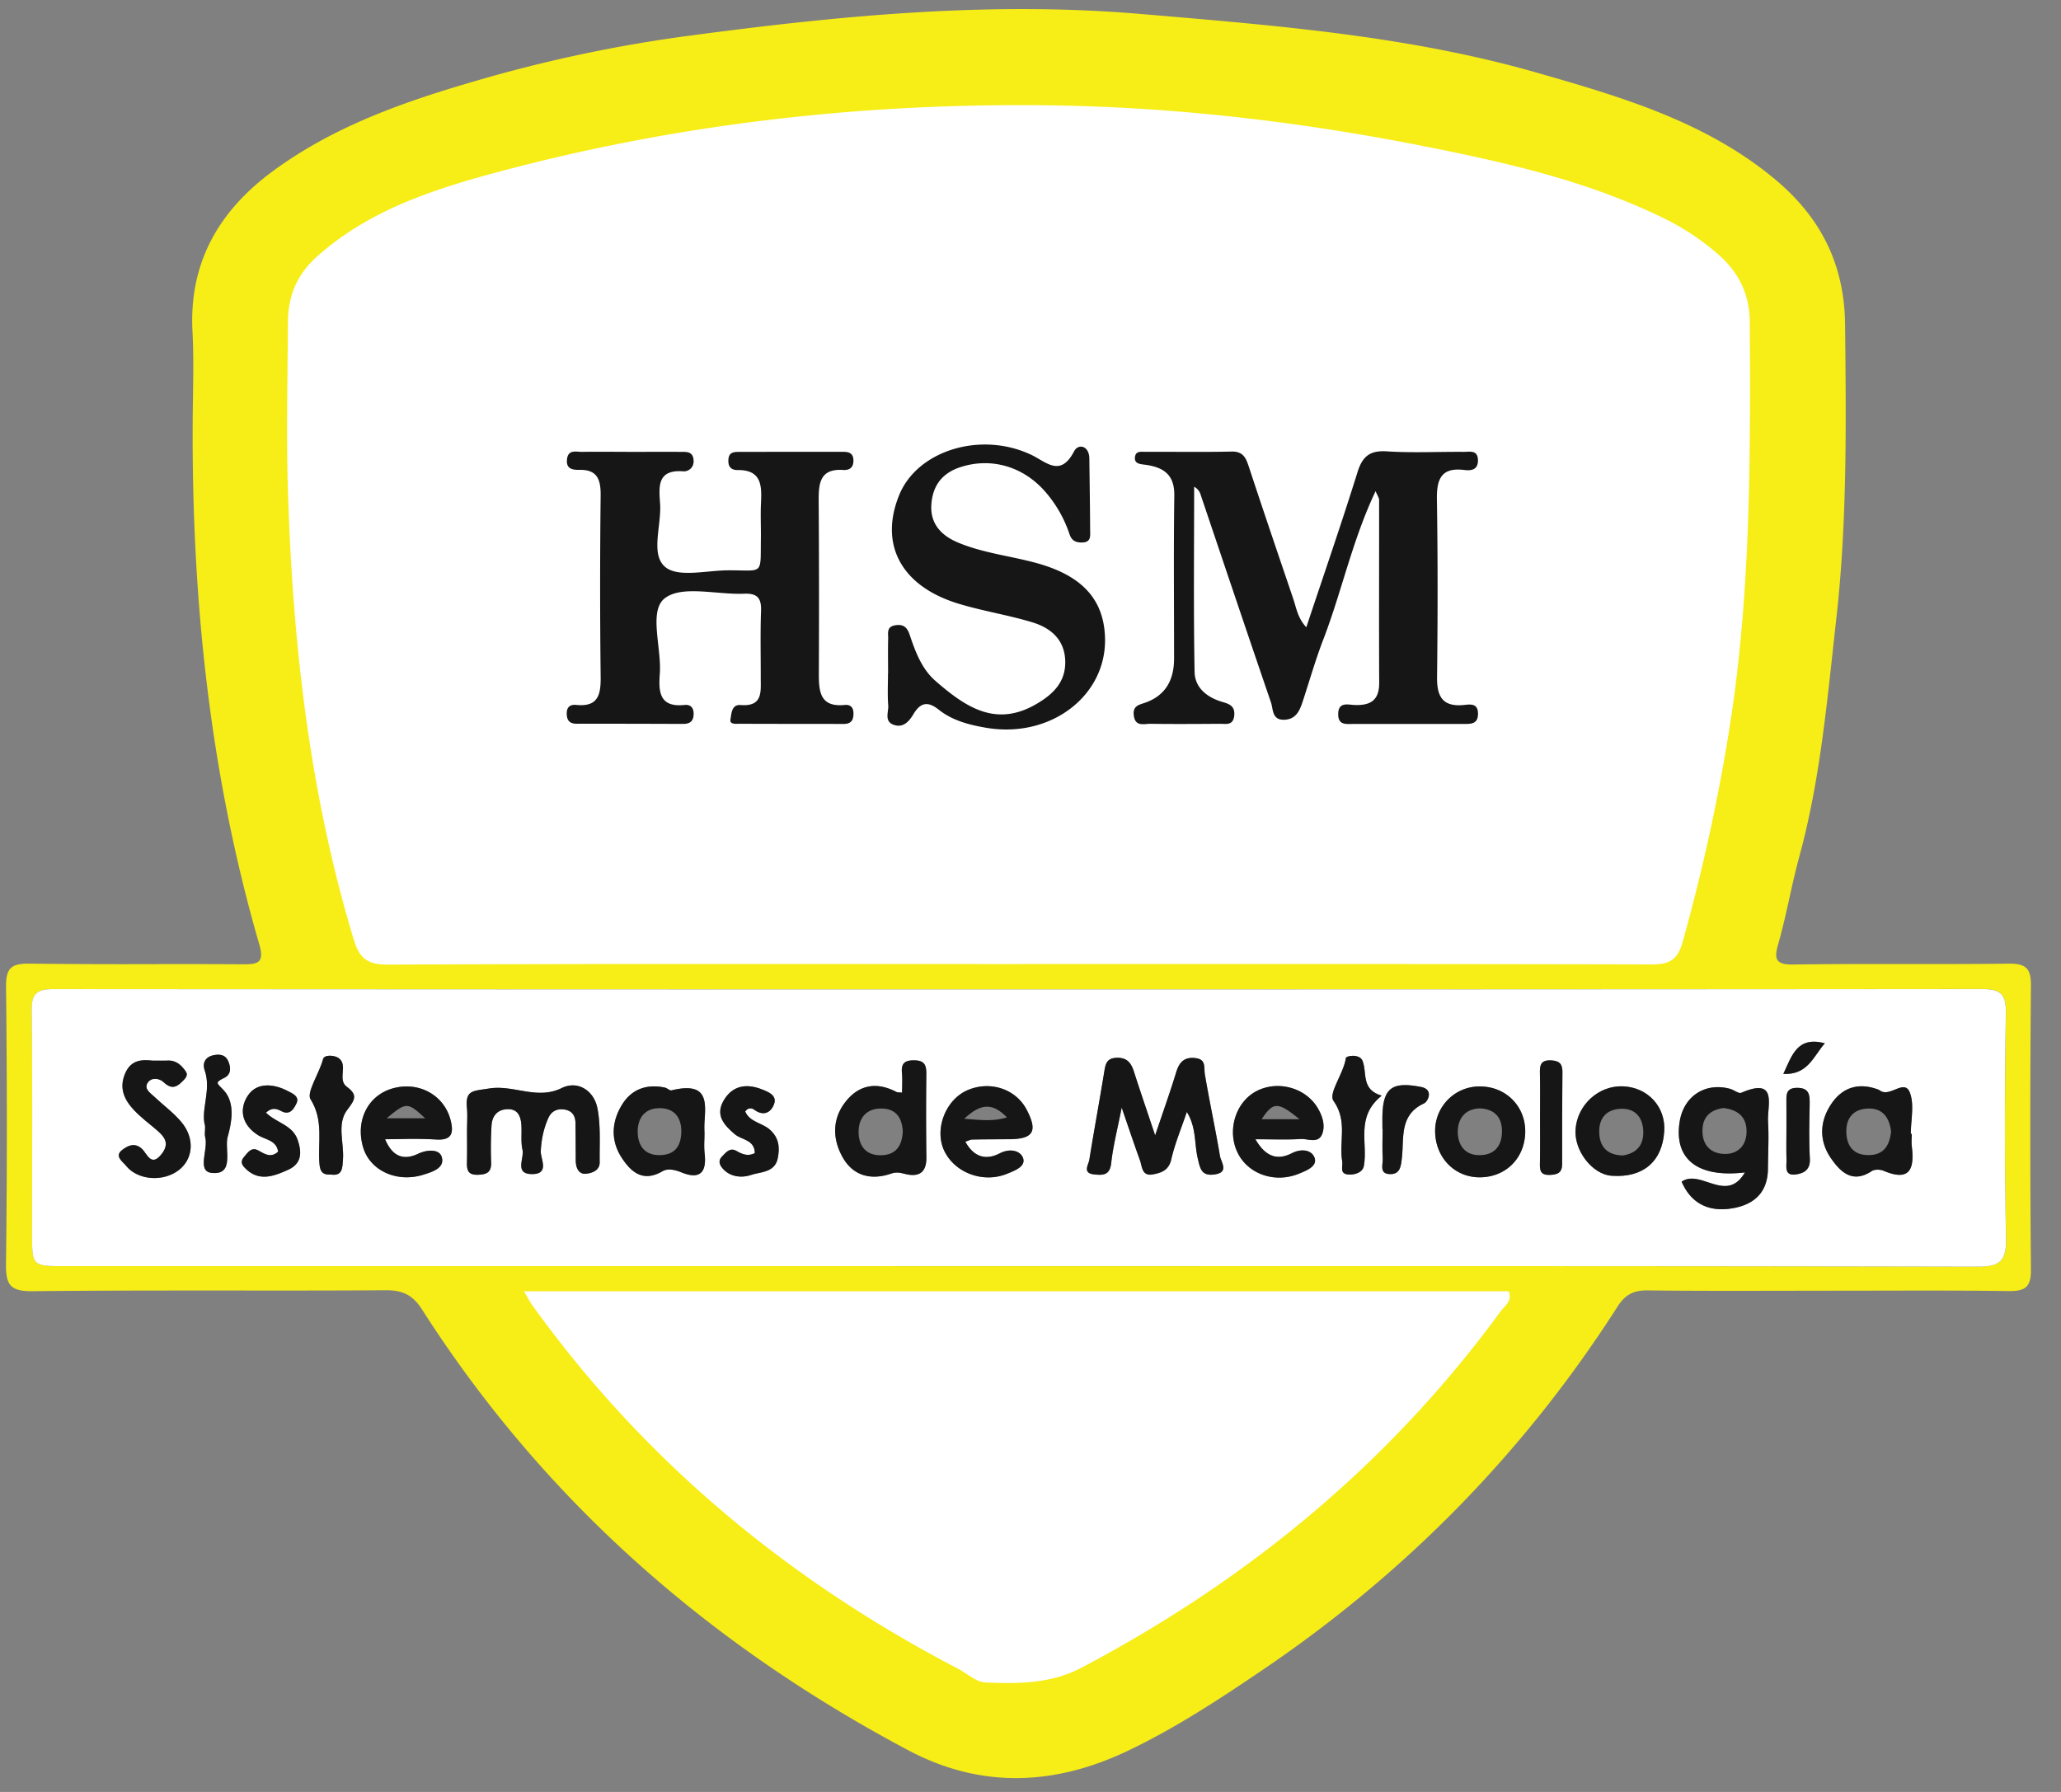 <svg width="92" height="80" viewBox="0 0 92 80" fill="none" xmlns="http://www.w3.org/2000/svg"><rect x="0" y="0" width="92" height="80" fill="#808080" stroke="none"/><path fill-rule="evenodd" clip-rule="evenodd" d="m79.442 57.626 2.148-.003 2.176-.003c1.959-.004 3.918-.009 5.879.019.735.009 1.022-.15 1.013-.96a696.81 696.81 0 0 1 0-12.687c.007-.803-.27-.978-1.011-.97-1.52.019-3.04.018-4.56.017-1.68-.002-3.359-.003-5.038.021-.782.014-.863-.24-.678-.89.198-.69.355-1.395.51-2.097.138-.62.276-1.24.442-1.847.822-3.022 1.157-6.11 1.492-9.195.052-.475.103-.95.157-1.425.48-4.265.436-8.555.393-12.846l-.003-.26c-.026-2.722-1.101-4.806-3.132-6.5-3.1-2.582-6.881-3.681-10.638-4.759C63.056 1.656 57.339 1.17 51.632.684l-.711-.06c-6.793-.581-13.537.085-20.256.984a63.795 63.795 0 0 0-9.314 1.971c-3.276.947-6.417 2.036-9.172 4.062-2.395 1.764-3.748 4.073-3.587 7.155.05.98.036 1.962.022 2.945-.006.379-.012.758-.013 1.136-.042 7.894.766 15.682 2.973 23.285.25.857-.095.892-.766.887a485.58 485.58 0 0 0-4.003-.006 367.21 367.21 0 0 1-5.485-.022c-.81-.011-1.06.194-1.05 1.037.046 4.117.05 8.239-.003 12.356-.01.938.175 1.242 1.186 1.231 2.97-.032 5.94-.03 8.91-.03 2.289.002 4.578.003 6.867-.012.748-.004 1.2.219 1.605.853 5.45 8.53 12.81 14.962 21.713 19.686 3.25 1.724 6.534 1.572 9.777.031 2.143-1.018 4.13-2.327 6.092-3.658 6.36-4.318 11.64-9.7 15.786-16.18.34-.533.709-.732 1.334-.725 1.968.023 3.937.02 5.905.016Zm-25.823-1.1H24.175c-7.097 0-14.194 0-21.29-.002-1.452 0-1.452-.004-1.452-1.472l.003-2.664c.005-2.421.01-4.842-.02-7.264-.01-.783.231-.966.99-.966 28.683.02 57.365.02 86.047-.003.87 0 1.101.228 1.088 1.093-.05 3.347-.066 6.693.007 10.038.024 1.035-.296 1.262-1.279 1.26a16269.69 16269.69 0 0 0-34.65-.02Z" fill="#F7ED17"/><path d="M45.46 43.04c9.416 0 18.832-.008 28.249.016.77.002 1.163-.165 1.393-.976a84.4 84.4 0 0 0 2.042-9.218c1.013-6.124.995-12.298.964-18.477-.006-1.263-.507-2.258-1.457-3.07a11.065 11.065 0 0 0-2.287-1.524c-3.45-1.71-7.152-2.543-10.907-3.285-5.662-1.117-11.38-1.766-17.132-1.81-8.142-.064-16.201.866-24.086 2.98-2.908.78-5.782 1.709-8.1 3.788-.87.78-1.28 1.724-1.287 2.916-.015 2.61-.08 5.217.01 7.828.224 6.696.981 13.303 2.93 19.744.257.846.621 1.117 1.526 1.113 9.382-.042 18.762-.027 28.141-.024ZM23.39 57.648c.177.302.257.465.36.609 5.01 6.971 11.431 12.287 19.016 16.243.409.212.806.596 1.22.613 1.462.062 2.928.06 4.292-.66 7.426-3.916 13.75-9.125 18.72-15.925.177-.24.52-.443.351-.88H23.391Z" fill="#fff"/><path fill-rule="evenodd" clip-rule="evenodd" d="M2.883 56.526h50.37c11.673-.002 23.344-.003 35.014.022.983.002 1.3-.225 1.278-1.26a271.737 271.737 0 0 1-.006-10.038c.013-.865-.216-1.092-1.088-1.092a56091.6 56091.6 0 0 1-86.047.002c-.76 0-1 .183-.991.967.03 2.42.026 4.842.021 7.263l-.003 2.664c0 1.468 0 1.472 1.452 1.472Zm50.484-5.484c-.05-.464-.102-.941-.389-1.399-.075.22-.152.435-.227.644-.182.504-.355.985-.466 1.482-.115.495-.453.598-.826.667-.39.07-.457-.2-.52-.455-.017-.066-.032-.13-.054-.188-.183-.501-.355-1.006-.55-1.578l-.262-.764c-.06.306-.12.59-.177.858-.124.585-.233 1.1-.291 1.621-.062.552-.37.545-.757.506-.424-.045-.342-.279-.268-.49.02-.058.041-.115.05-.166.108-.674.225-1.347.342-2.02.109-.627.217-1.253.32-1.88l.004-.027c.055-.334.1-.608.554-.623.466-.015.647.23.77.616.184.576.377 1.149.599 1.809l.003.009.346 1.03c.115-.344.224-.66.325-.958v-.001c.235-.684.435-1.27.615-1.862.137-.453.366-.689.859-.63.384.045.394.274.404.523.002.072.005.144.017.215.102.593.216 1.183.33 1.774.119.62.238 1.24.343 1.862.01.063.038.135.067.21.098.258.208.546-.334.613-.541.07-.615-.25-.708-.648l-.016-.067a5.313 5.313 0 0 1-.103-.683Zm21.7 1.714c.423.98 1.231 1.397 2.366 1.168.942-.19 1.481-.758 1.485-1.758.002-.215.007-.431.012-.647.01-.481.022-.963-.007-1.443a3.615 3.615 0 0 1 .017-.48c.053-.674.109-1.381-1.21-.811-.074.032-.184-.025-.298-.084a1.132 1.132 0 0 0-.209-.093c-1.108-.298-2.064.329-2.245 1.466-.267 1.664.795 2.52 2.912 2.267-.476.825-1.07.63-1.649.44-.414-.136-.822-.27-1.175-.025ZM20.848 50.89v-.001l-.001-.43c0-.108.003-.215.005-.323.006-.224.012-.447-.007-.668-.071-.719.192-.756.763-.838l.228-.034c.456-.073.9.004 1.341.081.626.11 1.249.219 1.9-.101.71-.349 1.434.104 1.591.9.114.584.108 1.192.103 1.797-.002.206-.004.412-.001.617.004.38-.365.485-.6.512-.343.037-.467-.27-.469-.596v-.001a207.46 207.46 0 0 0-.01-1.655c-.005-.333-.149-.565-.502-.616-.327-.046-.574.075-.713.384a4.03 4.03 0 0 0-.335 1.47c-.006.09.02.202.045.319.074.33.156.699-.408.71-.59.013-.533-.338-.476-.681.024-.145.047-.289.022-.403-.05-.222-.047-.455-.044-.688a5.16 5.16 0 0 0-.005-.411c-.026-.402-.161-.74-.647-.713-.439.022-.662.316-.686.724-.033.55-.038 1.104-.018 1.653.016.46-.216.541-.611.55-.429.009-.475-.223-.468-.554.006-.335.004-.67.003-1.004Zm19.418-2.11a1.104 1.104 0 0 0-.118-.01.366.366 0 0 1-.147-.026c-.87-.455-1.658-.318-2.256.44-.6.76-.596 1.646-.139 2.47.477.858 1.29 1.043 2.17.741.236-.08.394-.042.582.004a5.7 5.7 0 0 0 .105.025c.576.123.896-.108.887-.749a140.54 140.54 0 0 1-.002-3.73c.004-.389-.077-.603-.539-.607-.439-.005-.587.145-.55.567.02.2.015.403.01.607 0 .09-.003.178-.003.267Zm-22.325 2.071c-.242.004-.492.008-.752.008.355.85.892.925 1.47.65.433-.202.952-.207 1.058.138.149.495-.411.668-.817.794l-.009.003c-1.192.368-2.386-.193-2.686-1.239-.343-1.196.23-2.316 1.34-2.62 1.165-.32 2.293.313 2.571 1.433.144.576.049.9-.66.852a18 18 0 0 0-1.515-.019Zm38.782.015c.485.005.91.01 1.334-.016.089-.006.188.008.29.023.272.038.554.077.677-.26.139-.38.006-.79-.208-1.152-.528-.89-1.748-1.238-2.7-.764-.95.473-1.357 1.751-.878 2.751.459.962 1.657 1.39 2.733.954l.03-.012c.332-.134.802-.324.682-.69-.114-.351-.562-.446-1.02-.215-.562.288-1.123.248-1.624-.624.243 0 .47.002.684.005Zm-13.481.05-.152.053c.41.746.971.815 1.536.519.466-.24.923-.113 1.038.207.129.362-.322.546-.648.678l-.059.024c-1.073.442-2.35-.042-2.814-1.035-.442-.95.06-2.258 1.028-2.687 1.01-.446 2.168-.068 2.656.866.503.964.3 1.309-.775 1.315l-.412.003c-.414.003-.827.006-1.241.013a.514.514 0 0 0-.157.043Zm42.095-.294h-.042c0-.19.015-.387.031-.583.035-.445.07-.89-.075-1.264-.132-.341-.384-.24-.659-.132-.23.092-.476.19-.679.039a.576.576 0 0 0-.179-.076l-.024-.008c-.801-.256-1.47-.02-1.934.643-.552.79-.594 1.67-.044 2.47.422.609.96 1.139 1.815.574.128-.087.382-.08.536-.016 1.194.506 1.375-.11 1.256-1.097a2.727 2.727 0 0 1-.006-.373c.002-.06.004-.118.004-.177Zm-53.88-.663a4.41 4.41 0 0 0-.01.604c0 .109-.003.214-.006.315-.006.215-.011.416.013.614.097.841-.203 1.19-1.035.848-.294-.12-.614-.186-.846-.051-.859.499-1.393.05-1.817-.598-.507-.775-.459-1.616.018-2.384.43-.691 1.106-.923 1.905-.753.045.01.091.038.136.065.058.036.114.07.162.059 1.578-.385 1.528.462 1.48 1.281Zm32.604.511c-.007 1.205.876 2.115 2.03 2.09 1.151-.024 1.981-.874 1.99-2.04.009-1.134-.857-2.008-2.002-2.017a1.982 1.982 0 0 0-2.018 1.967ZM5.576 47.946c.274-.674.813-.636 1.245-.594h.23c.182.001.315.002.448-.005.38-.013.618.226.8.497.11.166-.032.308-.162.438l-.02.02c-.282.284-.512.297-.825.001-.173-.163-.53-.22-.696.029-.157.236.032.4.2.547.03.027.06.052.087.078.142.134.29.263.439.391.268.232.535.463.762.73.614.724.55 1.64-.086 2.146-.693.55-1.848.479-2.378-.188a1.292 1.292 0 0 0-.098-.105c-.165-.167-.37-.373-.05-.608.246-.179.544-.333.866-.033.052.049.101.118.151.189.175.245.364.51.732.032.386-.5.086-.797-.27-1.1-.09-.077-.183-.154-.276-.23a7.003 7.003 0 0 1-.71-.64c-.413-.445-.651-.948-.389-1.595Zm68.713 2.558c.069-1.081-.72-1.947-1.82-2.004-1.098-.055-2.067.82-2.14 1.931-.062.95.755 1.998 1.605 2.06 1.404.104 2.27-.627 2.355-1.987Zm-40.622-.962c-.104-.078-.278-.106-.402.081.126.295.386.418.647.541.158.075.315.149.444.26.421.37.46.81.36 1.297-.104.491-.512.578-.883.657a2.6 2.6 0 0 0-.316.08c-.384.132-.95.11-1.296-.338-.13-.17-.141-.335.007-.486l.055-.058c.158-.166.329-.345.591-.193.265.152.515.254.82.097-.007-.415-.282-.536-.553-.655a1.361 1.361 0 0 1-.346-.193c-.48-.413-.87-.843-.495-1.494.396-.682 1.023-.775 1.709-.504l.014.006c.286.112.679.266.525.666-.144.373-.473.538-.881.236Zm-21.795.132c.292-.265.497-.163.693-.064.391.201.561-.128.67-.35.138-.284-.132-.42-.333-.523l-.059-.03c-.63-.327-1.377-.397-1.777.203-.41.616-.273 1.325.475 1.782.084.051.18.09.278.13.267.11.543.222.596.594-.3.272-.552.131-.817-.017a5.206 5.206 0 0 0-.07-.038c-.27-.148-.421.033-.566.208l-.059.07c-.135.154-.157.298-.004.466.62.682 1.309.417 1.969.117.602-.274.616-.773.415-1.345-.146-.409-.476-.597-.816-.791-.208-.118-.419-.238-.595-.412Zm3.435 2.149c-.025.374-.047.69-.552.613-.34.024-.461-.126-.49-.444-.028-.291-.02-.584-.013-.877.018-.68.035-1.363-.389-2.041-.118-.19.065-.596.26-1.029.117-.259.238-.527.301-.764.055-.203.506-.179.698-.04.215.157.197.394.18.634-.019.24-.037.484.184.647.492.362.36.576.018 1.026-.323.422-.273.942-.223 1.464.024.253.048.507.03.75l-.004.06Zm46.37-2.908c-.66-.192-.707-.617-.754-1.041-.02-.181-.04-.362-.108-.524-.128-.305-.722-.228-.74-.106-.043.294-.193.62-.332.925-.188.412-.358.783-.22.978.421.593.393 1.185.366 1.77-.015.315-.03.627.025.936a.798.798 0 0 1 0 .19c-.015.184-.03.37.278.393.31.022.636-.104.687-.382.058-.31.045-.634.032-.961-.03-.75-.06-1.517.767-2.178Zm7.069 1.577-.002-.566.001-.699v-.001c.002-.428.003-.856-.005-1.283-.007-.368.015-.633.512-.602.39.024.497.187.492.543-.013 1.358-.015 2.717-.013 4.075 0 .384-.181.481-.543.494-.446.018-.455-.22-.448-.545.01-.471.007-.944.006-1.416Zm-59.591-.22c0 .1-.004.179-.006.244a.772.772 0 0 0 .01.242c.058.203.02.465-.017.718-.063.433-.123.84.306.887.742.081.716-.483.691-1.014-.01-.219-.02-.432.025-.591.174-.623.346-1.499-.162-2.068a3.701 3.701 0 0 0-.142-.149c-.192-.192-.234-.234.158-.423.322-.157.289-.49.159-.768-.128-.27-.384-.296-.658-.237-.375.082-.486.373-.384.663.171.483.1.964.033 1.419-.057.383-.11.747-.013 1.077Zm52.56.135h-.006v-.083c0-.082 0-.164-.002-.244-.025-1.47.353-1.823 1.733-1.55.565.113.3.652.123.733-.89.411-.92 1.15-.95 1.883a7.392 7.392 0 0 1-.035.526l-.003.031c-.043.384-.083.745-.564.715-.346-.022-.322-.27-.299-.5.007-.069.014-.136.01-.195-.019-.306-.014-.613-.01-.92l.003-.396Zm18.027.044c0 .136 0 .272-.002.408-.002.305-.003.611.004.917.001.049-.001.101-.004.154-.012.278-.025.574.441.501.373-.057.634-.231.605-.717-.042-.736-.028-1.476-.013-2.215l.004-.211c.009-.41-.022-.722-.563-.72-.48.002-.478.29-.475.598v.073c.005.402.005.806.003 1.212Zm1.39-3.444c-.345.492-.687.977-1.527.936.04-.084.078-.17.116-.254.332-.74.63-1.403 1.738-1.112-.118.135-.222.283-.326.43Z" fill="#fff"/><path d="M61.404 21.928c-1.042 2.199-1.508 4.475-2.333 6.62-.356.923-.625 1.879-.936 2.817-.133.395-.305.75-.804.768-.56.02-.492-.47-.598-.777-1.055-3.084-2.093-6.172-3.135-9.26a.583.583 0 0 0-.293-.364c0 2.757-.031 5.512.02 8.267.013.722.578 1.152 1.276 1.35.298.084.534.197.494.595-.046.463-.373.368-.649.37-1.029.007-2.06.014-3.088 0-.296-.004-.687.15-.749-.386-.048-.426.248-.464.52-.56.924-.332 1.28-1.038 1.28-1.972 0-2.426-.023-4.854.01-7.28.014-.965-.527-1.27-1.34-1.373-.211-.027-.472-.049-.41-.371.046-.245.274-.199.444-.201 1.287-.005 2.574.018 3.86-.011.546-.014.654.316.789.724.642 1.951 1.304 3.896 1.964 5.84.14.412.197.862.585 1.28.78-2.343 1.566-4.617 2.283-6.915.223-.72.556-.989 1.32-.938 1.135.073 2.278.013 3.42.022.271.002.633-.1.64.373.006.428-.298.475-.603.437-1.022-.13-1.243.389-1.23 1.298.042 2.647.038 5.296.007 7.943-.011.867.243 1.342 1.192 1.25.267-.027.63-.098.636.377.007.505-.351.468-.687.468-1.618 0-3.236.004-4.854 0-.316 0-.706.084-.7-.444.007-.552.433-.413.722-.402.718.031 1.113-.207 1.108-.995-.013-2.72 0-5.442-.004-8.162 0-.083-.066-.172-.157-.388Zm-33.198-1.755c.735 0 1.47-.002 2.205 0 .26 0 .52-.009.55.369.026.35-.248.518-.464.5-1.181-.09-1.082.707-1.031 1.447.066.973-.444 2.273.234 2.828.578.474 1.826.152 2.777.145 1.638-.01 1.464.26 1.488-1.446.006-.514-.02-1.03.004-1.543.038-.777.038-1.499-1.042-1.488-.333.005-.443-.2-.408-.507.035-.307.27-.303.488-.303 1.545-.004 3.088-.004 4.633-.004.237 0 .437.053.455.346.02.33-.148.486-.46.464-1.017-.066-1.096.574-1.09 1.355a685.4 685.4 0 0 1 .007 7.722c-.002.8.042 1.523 1.146 1.415.262-.026.4.1.4.384 0 .318-.122.466-.453.464-1.546-.007-3.089 0-4.634-.009-.16 0-.452.044-.404-.205.047-.243.044-.662.453-.631 1.009.081.896-.612.898-1.235.002-.993-.022-1.986.014-2.977.02-.577-.184-.782-.762-.758-1.21.051-2.76-.39-3.532.201-.735.565-.141 2.206-.225 3.369-.06.81-.02 1.514 1.1 1.397.246-.026.407.093.41.387.002.33-.157.459-.47.459-1.581-.005-3.162-.01-4.744-.007-.334 0-.453-.159-.45-.472.001-.296.178-.393.42-.369 1.012.102 1.105-.49 1.093-1.3a349.792 349.792 0 0 1 0-8.053c.007-.702-.145-1.157-.942-1.141-.32.006-.607-.045-.56-.47.05-.46.419-.327.681-.334.742-.011 1.48 0 2.215 0Zm11.437 9.883c0-.514-.01-1.029.004-1.543.004-.238-.082-.528.305-.596.357-.064.538.077.65.41.257.762.537 1.535 1.16 2.076 1.366 1.187 2.717 2.092 4.54 1.004.747-.444 1.279-.991 1.248-1.912-.033-.951-.658-1.468-1.473-1.713-1.086-.329-2.218-.503-3.302-.834-2.552-.78-3.54-2.647-2.631-4.859.814-1.98 3.638-2.848 5.885-1.786.68.323 1.304 1.022 1.918-.157.181-.348.673-.262.68.33.013 1.066.029 2.13.035 3.196.003.245.051.536-.346.547-.285.007-.475-.068-.576-.375a5.557 5.557 0 0 0-1.089-1.9c-1.004-1.146-2.439-1.526-3.779-1.089-.847.276-1.243.857-1.298 1.678-.055.843.437 1.37 1.175 1.682 1.123.475 2.34.6 3.505.918 2.06.563 3.029 1.636 3.073 3.358.064 2.58-2.433 4.479-5.283 4.004-.763-.128-1.523-.32-2.141-.812-.497-.397-.826-.311-1.132.207-.195.325-.464.625-.89.464-.422-.159-.208-.57-.232-.865-.037-.475-.01-.954-.01-1.433h.004Zm13.335 19.587c-.254.75-.536 1.422-.697 2.12-.115.494-.453.598-.826.666-.49.09-.47-.358-.574-.642-.258-.713-.499-1.433-.812-2.342-.19.97-.385 1.72-.468 2.479-.06.55-.369.545-.758.505-.54-.055-.253-.424-.218-.656.21-1.302.45-2.598.662-3.9.057-.347.093-.634.559-.65.465-.015.644.23.77.617.274.858.567 1.71.947 2.847.382-1.132.682-1.97.94-2.82.137-.453.367-.69.86-.63.492.06.366.42.42.737.206 1.215.469 2.422.674 3.636.049.283.43.737-.267.824-.574.07-.622-.287-.724-.716-.157-.658-.057-1.388-.488-2.075Z" fill="#161616"/><path fill-rule="evenodd" clip-rule="evenodd" d="M76.242 52.782c-.415-.136-.823-.27-1.176-.026.422.98 1.232 1.397 2.367 1.17.942-.19 1.481-.757 1.485-1.757.002-.216.007-.432.012-.648.01-.482.022-.964-.007-1.443-.009-.144.004-.31.017-.48.053-.673.109-1.381-1.21-.811-.074.03-.181-.025-.294-.084a1.105 1.105 0 0 0-.213-.093c-1.108-.298-2.064.329-2.245 1.466-.265 1.667.795 2.52 2.912 2.267-.476.823-1.069.629-1.648.439Zm-.246-2.326c.01-.62.382-.91.931-.987.674.073 1.051.42 1.036 1.073-.011.6-.387.982-.97.975-.626-.008-1.01-.393-.997-1.061Z" fill="#161616"/><path d="M20.848 50.46c0-.331.026-.665-.005-.993-.077-.808.263-.755.992-.872 1.101-.177 2.13.525 3.24-.02.711-.349 1.433.104 1.592.9.154.782.09 1.608.101 2.413.005.38-.362.486-.6.512-.342.038-.466-.269-.468-.596-.002-.552-.005-1.103-.011-1.655-.005-.336-.148-.565-.501-.616-.33-.047-.576.077-.713.384-.21.468-.307.947-.336 1.47-.017.342.404 1.013-.362 1.029-.839.015-.366-.7-.454-1.084-.08-.351-.027-.733-.05-1.1-.026-.401-.16-.739-.646-.712-.44.024-.66.317-.686.724a16.88 16.88 0 0 0-.018 1.653c.015.46-.216.54-.612.55-.428.009-.474-.223-.468-.554.014-.477.005-.954.005-1.433Z" fill="#161616"/><path fill-rule="evenodd" clip-rule="evenodd" d="M40.272 48.503c-.002.092-.005.184-.005.277a1.861 1.861 0 0 0-.11-.008c-.066-.003-.115-.005-.152-.027-.872-.455-1.66-.318-2.257.44-.6.76-.595 1.646-.139 2.47.477.86 1.29 1.043 2.17.741.232-.08.39-.042.573.002.037.01.074.018.114.027.578.126.896-.106.887-.749a161.086 161.086 0 0 1-.002-3.73c.002-.389-.077-.603-.538-.607-.44-.005-.59.145-.55.567.018.197.013.396.009.597Zm-1.002.988c.68-.027.993.364 1.028 1.009-.024.649-.302 1.073-.989 1.075-.697.004-.991-.468-.982-1.07.007-.56.318-.99.943-1.014Zm-20.61 2.022c-.578.272-1.112.197-1.47-.653.256 0 .501-.004.739-.007a17.896 17.896 0 0 1 1.528.02c.706.048.804-.276.66-.852-.278-1.117-1.406-1.753-2.572-1.433-1.112.305-1.684 1.422-1.34 2.62.3 1.047 1.495 1.607 2.687 1.239l.007-.003c.408-.125.97-.298.819-.794-.104-.344-.625-.342-1.058-.137Zm-1.4-1.587h1.72c-.794-.733-.836-.733-1.72 0Zm40.405 1.56c-.563.288-1.124.248-1.625-.624.243 0 .47.002.684.005.484.005.909.01 1.334-.016.089-.006.188.008.29.023.272.038.554.077.677-.26.139-.38.008-.79-.208-1.152-.53-.89-1.748-1.238-2.7-.764-.95.473-1.355 1.751-.878 2.751.459.962 1.657 1.39 2.733.954l.034-.014c.33-.134.798-.324.678-.688-.116-.35-.562-.446-1.02-.215Zm.344-1.518c-.978-.797-1.17-.78-1.693 0h1.693ZM44.63 51.49c-.566.294-1.127.226-1.54-.52l.146-.051a.5.5 0 0 1 .166-.044c.394-.008.788-.01 1.181-.012l.472-.003c1.075-.007 1.279-.351.775-1.316-.486-.934-1.644-1.311-2.655-.865-.972.43-1.47 1.737-1.03 2.686.464.993 1.743 1.48 2.815 1.035l.059-.023c.326-.133.777-.317.648-.679-.115-.32-.574-.448-1.038-.207Zm-1.27-1.518c-.102-.008-.208-.017-.318-.024.726-.682 1.252-.733 1.907-.062-.563.166-1.024.13-1.59.086Zm41.974.828a5 5 0 0 0 .004-.177h-.042c0-.19.015-.385.031-.581.035-.445.07-.89-.075-1.266-.132-.343-.385-.242-.66-.132-.23.092-.475.19-.678.039a.576.576 0 0 0-.179-.076l-.024-.008c-.801-.258-1.47-.022-1.934.643-.554.79-.596 1.673-.044 2.47.42.609.96 1.139 1.815.574.13-.087.384-.08.536-.016 1.194.506 1.377-.11 1.256-1.097-.015-.123-.01-.248-.006-.373Zm-1.996-1.307c.667-.044.996.364 1.077 1.018-.062.598-.3 1.055-.998 1.057-.62.007-.953-.338-.995-.942-.044-.647.252-1.089.916-1.133Zm-51.896 1.396c.003-.105.006-.212.006-.325a4.444 4.444 0 0 1 .01-.603c.048-.82.098-1.669-1.482-1.282-.047.01-.102-.023-.16-.058a.47.47 0 0 0-.138-.066c-.8-.17-1.477.064-1.905.753-.477.768-.526 1.609-.018 2.384.424.649.958 1.1 1.817.598.23-.135.552-.07.845.05.833.34 1.135-.006 1.036-.847a4.262 4.262 0 0 1-.01-.605Zm-2.044-1.414c.644-.02 1.013.354 1.015 1.031-.007.643-.271 1.058-.97 1.064-.642.007-.946-.395-.975-.964-.03-.614.254-1.11.93-1.13Zm36.684-.971a1.982 1.982 0 0 0-2.02 1.967c-.007 1.205.879 2.113 2.033 2.09 1.15-.024 1.98-.876 1.99-2.04.006-1.134-.86-2.006-2.003-2.017Zm-1.009 2.042c-.007-.596.322-1.04.978-1.062.72.031 1.015.455.993 1.082-.02.636-.375 1.024-1.048 1.004-.647-.017-.916-.496-.923-1.024Z" fill="#161616"/><path d="M6.821 47.352c.312 0 .495.004.678-.002.38-.014.616.225.8.496.116.175-.047.323-.182.457-.285.285-.514.298-.825.003-.173-.164-.53-.221-.696.028-.185.278.11.457.287.625.398.377.85.706 1.201 1.121.616.722.552 1.638-.086 2.146-.693.552-1.848.479-2.378-.188-.145-.183-.543-.428-.147-.713.245-.178.543-.33.865-.033.234.217.408.835.883.221.386-.499.086-.797-.27-1.1-.333-.284-.69-.549-.986-.87-.413-.447-.654-.95-.389-1.595.276-.676.813-.638 1.245-.596Z" fill="#161616"/><path fill-rule="evenodd" clip-rule="evenodd" d="M71.936 52.49c1.402.105 2.267-.626 2.353-1.986.069-1.08-.717-1.947-1.819-2.004-1.095-.058-2.066.82-2.139 1.931-.064.95.753 1.998 1.605 2.06Zm1.415-2.023c.038.638-.285 1.028-.92 1.119-.69-.02-1.03-.393-1.044-1.031-.018-.656.344-1.042.995-1.055.616-.011.936.384.97.967Z" fill="#161616"/><path d="M33.265 49.623c.201.473.748.502 1.09.802.42.366.462.81.36 1.296-.134.64-.786.593-1.198.737-.384.132-.95.11-1.296-.338-.132-.17-.141-.335.007-.486.174-.178.353-.421.646-.251.265.152.515.254.82.097-.01-.607-.595-.585-.9-.848-.478-.41-.871-.84-.494-1.494.393-.682 1.023-.775 1.709-.504.287.113.695.265.539.672-.144.373-.473.538-.881.236-.104-.078-.278-.106-.402.081Zm-21.393.051c.466.46 1.177.545 1.41 1.203.202.572.188 1.07-.414 1.345-.658.298-1.35.565-1.97-.117-.152-.168-.13-.312.005-.466.166-.19.318-.446.625-.278.289.159.558.35.887.055-.073-.508-.56-.532-.874-.724-.748-.46-.885-1.168-.475-1.782.4-.6 1.148-.532 1.777-.203.201.104.541.239.391.552-.108.223-.278.552-.669.351-.196-.1-.401-.2-.693.064Zm2.883 2.762c-.34.024-.461-.124-.492-.444-.093-.967.205-1.947-.402-2.918-.19-.303.395-1.161.56-1.793.054-.203.506-.179.698-.04.433.314-.077.959.365 1.28.492.363.362.577.017 1.027-.479.63-.137 1.468-.192 2.214-.026.4-.022.755-.554.674Zm46.923-3.521c-1.188.949-.607 2.117-.797 3.139-.05.278-.377.402-.687.382-.421-.029-.24-.364-.278-.583-.156-.885.256-1.795-.39-2.706-.241-.338.45-1.21.551-1.903.018-.122.612-.199.74.106.225.54-.082 1.291.86 1.565Zm7.066 1.011c0-.66.011-1.323-.004-1.983-.01-.368.015-.63.512-.602.393.024.497.187.492.543-.013 1.358-.015 2.717-.013 4.075 0 .384-.179.481-.543.494-.446.018-.455-.22-.448-.545.013-.66.004-1.32.004-1.982Zm-59.589.346c-.212-.721.296-1.605-.022-2.496-.102-.29.008-.58.384-.663.273-.06.53-.033.658.237.13.278.165.611-.16.768-.476.23-.31.243-.015.572.51.57.336 1.446.161 2.068-.152.545.331 1.72-.715 1.605-.68-.075-.132-1.055-.29-1.605-.026-.102-.001-.219-.001-.486Zm52.554.135c0-.11.002-.218 0-.329-.025-1.47.353-1.823 1.733-1.55.567.113.3.652.123.733-1.106.512-.887 1.526-.984 2.409-.044.395-.073.777-.568.746-.452-.029-.273-.44-.289-.695-.026-.438-.006-.877-.006-1.316l-.01.002Zm18.035.044v-1.214c0-.333-.044-.669.475-.671.54-.002.57.309.563.72-.016.808-.038 1.62.008 2.426.03.485-.231.66-.604.717-.555.086-.429-.35-.438-.656-.013-.439-.006-.88-.004-1.322Zm-.139-2.507c.39-.833.62-1.692 1.854-1.367-.512.583-.761 1.42-1.854 1.367Z" fill="#161616"/></svg>